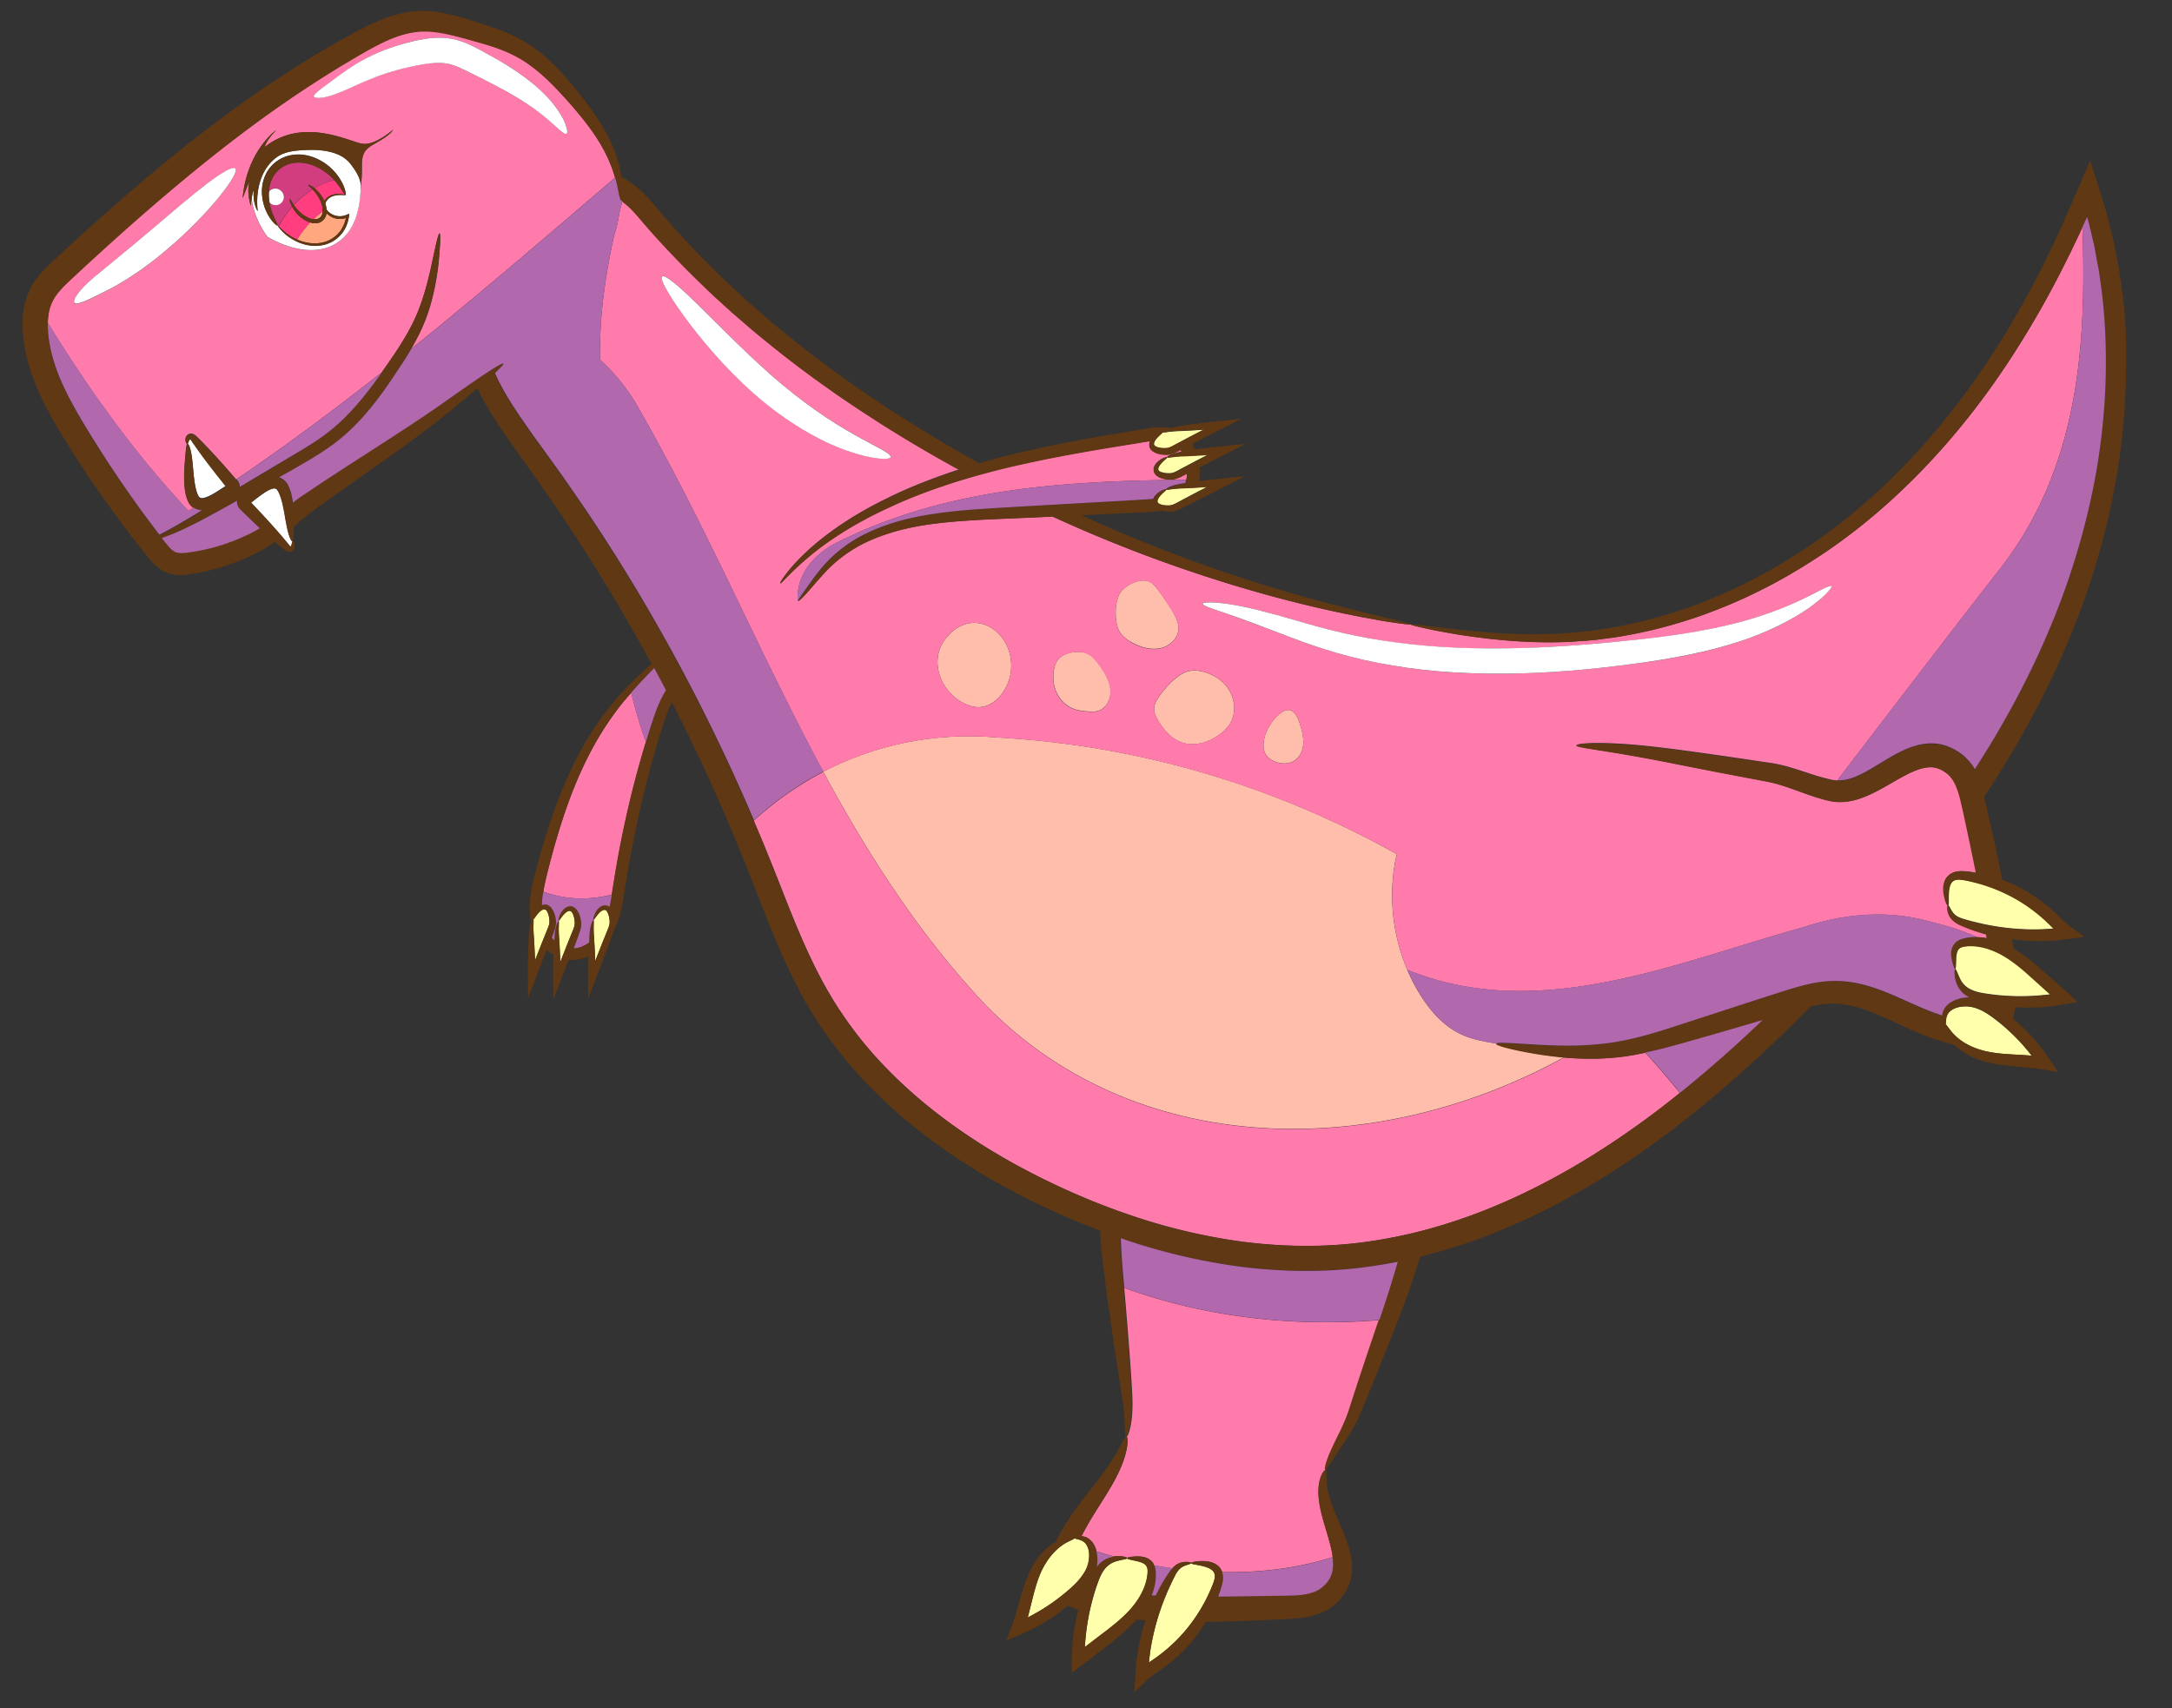 <svg xmlns="http://www.w3.org/2000/svg" xml:space="preserve" id="Layer_1" x="0" y="0" style="enable-background:new 0 0 192 151" version="1.1" viewBox="0 0 192 151"><rect x="0" y="0" width="192" height="151" fill="#333333" stroke="none"/><style>.st0{fill:none}.st1{fill:#ffffac}.st2{fill:#ffbdac}.st3{fill:#ff7bac}.st4{fill:#fff}.st6{fill:#ffa87f}.st7{fill:#ff3d7f}.st8{fill:#603813}.st9{fill:#b168ac}</style><path d="M53.89 32.63zM54.67 33.5c.04.05.09.1.13.15-.04-.05-.09-.1-.13-.15zM55.4 34.44l.15.21c-.04-.07-.1-.14-.15-.21zM50.59 29.97l-.09-.06c.02.02.06.04.09.06zM48.49 28.86c.06.03.13.06.19.09-.07-.03-.13-.06-.19-.09z" class="st0"/><path d="M47.19 82.77c.03.47.06 1.04.09 1.68 0 .08.01.16.01.24v.13c0 .02.01.03.01.04.01.01.01.01.02 0l.01-.05c.16-.41.32-.81.47-1.2.17-.42.33-.82.49-1.21.16-.4.31-.71.28-1.01-.01-.32-.1-.65-.22-.85-.07-.1-.13-.15-.19-.16a.402.402 0 0 0-.25.06c-.18.1-.31.26-.42.39-.21.27-.3.44-.35.42.07.04-.03.57.05 1.52zM49.42 82.91c.03.47.06 1.04.09 1.68 0 .08.01.16.01.24v.13c0 .02.01.03.01.04.01.02.01.01.02 0l.01-.05c.16-.41.32-.81.47-1.2.17-.42.33-.83.49-1.21.16-.4.31-.71.28-1.01-.01-.32-.1-.65-.22-.85-.07-.1-.13-.15-.19-.16a.402.402 0 0 0-.25.06c-.18.1-.31.26-.42.39-.21.27-.3.44-.35.42.08.05-.03.57.05 1.52zM52.51 82.83c.03.47.06 1.04.09 1.68 0 .08.01.16.01.24v.13c0 .02.01.03.01.04.01.02.01.01.02 0l.01-.05c.16-.41.32-.81.47-1.2.17-.42.33-.82.49-1.21.16-.4.31-.71.28-1.01-.01-.32-.1-.65-.22-.85-.07-.1-.13-.15-.19-.16a.402.402 0 0 0-.25.06c-.18.1-.31.26-.42.39-.21.27-.3.44-.35.42.07.04-.03.57.05 1.52zM94.32 136.35c-.42.22-.97.62-1.49 1.29-.26.33-.51.73-.73 1.18-.22.45-.4.96-.56 1.52-.16.56-.31 1.16-.47 1.81-.07.27-.14.55-.21.83 0 .01 0 .01.01.01s.01-.01.01-.01c.13-.07.25-.13.38-.2l.48-.27c.32-.18.62-.38.92-.57.59-.39 1.13-.81 1.63-1.23.5-.42.95-.84 1.28-1.27.34-.43.55-.86.65-1.3.1-.44.09-.86 0-1.18-.09-.33-.26-.55-.45-.68-.2-.13-.4-.18-.54-.21s-.22-.06-.23-.1c0 .08-.26.16-.68.38zM98.72 138.01c-.28.08-.59.22-.86.48-.28.26-.51.65-.7 1.13-.38.99-.75 2.25-.99 3.64-.12.7-.21 1.44-.26 2.22-.01.18 0 .13 0 .14v-.01c.65-.5 1.29-.99 1.91-1.46.62-.48 1.2-.95 1.69-1.44 1-.97 1.63-2.06 1.85-3.06.05-.24.09-.49.09-.7.01-.2-.03-.37-.1-.49-.14-.25-.5-.36-.78-.43-.58-.13-.94-.19-.93-.27 0 .08-.36.1-.92.25zM105.08 138.3c-.14.05-.36.1-.58.23-.22.13-.41.35-.6.7-.18.35-.39.78-.6 1.25-.42.95-.86 2.1-1.2 3.43-.17.67-.32 1.37-.43 2.12-.02.19-.05.37-.07.56-.02.18-.05.46-.04.38 0 .01.01.01.01 0l.17-.12c1.47-.97 2.65-2.13 3.55-3.34a14.45 14.45 0 0 0 1.94-3.5c.09-.25.17-.48.16-.67 0-.19-.06-.34-.17-.46-.23-.25-.63-.36-.92-.44-.62-.13-1-.17-1-.25 0 .02-.08.06-.22.11z" class="st1"/><path d="M125.37 87.66c-.37-.62-.69-1.26-.97-1.93-1.18-2.77-1.6-5.86-1.19-8.84.06-.46.15-.93.27-1.38-10.6-5.93-22.56-9.61-35.33-10.32-5.55-.48-10.81.65-15.38 3.03 3.69 6.82 7.81 13.35 13.1 19.26 13.19 14.99 35.25 15.43 52.38 5.98-.71-.06-1.36-.14-1.94-.23-2.65-.42-4.06-.85-4.04-.98-1.04-.17-2.09-.35-3.05-.79-1.66-.75-2.91-2.22-3.85-3.8zM83.6 56.44c-1.7 2.14-.21 5.3 2.29 5.99 1.87.51 3.31-1.45 3.48-3.13.34-3.46-3.36-5.9-5.77-2.86zM96.24 57.84c-.7-.39-1.93-.23-2.54.29-.64.55-.68 1.82-.49 2.57.22.85.83 1.61 1.65 1.94.48.19 1 .24 1.52.26.2.01.41.01.61-.04.79-.18 1.24-1.08 1.18-1.88-.06-.8-.51-1.52-.97-2.18-.28-.36-.56-.74-.96-.96zM104.91 59.38c-.94.31-1.98 1.5-2.5 2.27-.19.28-.37.6-.39.94-.03.42.17.82.39 1.18.49.8 1.15 1.54 2.03 1.86 1.09.39 2.34.03 3.29-.64.41-.29.78-.64 1.03-1.07.63-1.09.34-2.56-.53-3.47-.75-.79-2.23-1.43-3.32-1.07zM114.94 64.1c-.33-1.14-.88-1.84-1.93-.91-.73.65-1.37 1.79-1.32 2.8.03.63.35 1.04.92 1.3.62.28 1.39.29 1.93-.13.24-.19.41-.44.52-.72.09-.23.14-.48.15-.73.03-.54-.11-1.08-.27-1.61zM102.62 57.29c.78-.18 1.49-.84 1.55-1.64.05-.6-.26-1.17-.57-1.69-.38-.63-.8-1.24-1.24-1.83-.2-.26-.4-.52-.69-.68-.81-.43-2.15.23-2.63.93-.53.77-.55 2.57-.11 3.38.28.53.81.89 1.35 1.15.73.36 1.56.56 2.34.38z" class="st2"/><path d="M172.46 91.15c.29.37.79.84 1.54 1.23.37.19.81.36 1.29.49s1.01.21 1.59.27c.58.06 1.2.09 1.86.12l.85.06c.01 0 .01-.01 0-.01h-.01c-.09-.11-.18-.22-.27-.34-.12-.14-.24-.28-.35-.42-.24-.28-.48-.54-.73-.79-.5-.51-1-.96-1.51-1.37-.51-.41-1-.77-1.48-1.02-.49-.25-.95-.38-1.4-.4-.45-.01-.86.07-1.16.22-.3.15-.5.36-.58.57-.09.22-.1.42-.11.57 0 .14-.02.23-.05.24.09-.03.22.21.52.58zM173.27 86.52c.13.26.32.54.63.76.31.22.73.38 1.24.48 1.04.19 2.35.32 3.76.3.71-.01 1.46-.06 2.23-.15.18-.03.13-.02.13-.03h-.01c-.61-.55-1.21-1.09-1.79-1.61-.59-.52-1.16-1-1.73-1.4-1.14-.8-2.33-1.22-3.35-1.25-.25-.01-.5.01-.71.04-.2.03-.36.1-.46.19-.22.19-.26.56-.28.84-.02.59-.01.96-.1.97.1-.02.19.33.44.86zM172.37 80.22c.07.13.17.33.34.53.16.19.42.34.8.46.38.12.84.24 1.34.36 1.01.24 2.23.46 3.6.54.69.05 1.41.06 2.16.03l.57-.03c.18-.01.46-.04.38-.03.01 0 .01-.01 0-.01h-.01l-.15-.15a14.23 14.23 0 0 0-3.95-2.87c-1.35-.67-2.67-1.05-3.8-1.26-.26-.04-.5-.07-.69-.03-.19.04-.32.12-.42.25-.2.27-.24.68-.26.99-.02.64.02 1.01-.06 1.03.03-.02.08.06.15.19zM102.4 38.6c-.12.12-.26.27-.35.46-.04.09-.06.19-.04.26.02.07.07.12.18.17.21.1.54.15.87.13.3 0 .59-.19.97-.39.37-.2.76-.4 1.15-.61.37-.19.75-.39 1.14-.59l.05-.01c.01-.01.02-.01 0-.02-.01 0-.02-.01-.04-.01h-.02l-.12.01c-.08.01-.16.01-.24.02-.64.04-1.21.07-1.68.09-.95.02-1.46.18-1.5.11.03.03-.13.14-.37.38zM102.78 40.8c-.12.12-.26.27-.35.46-.04.09-.06.19-.04.26.02.07.07.12.18.17.21.1.54.15.87.13.3 0 .59-.19.97-.39.37-.2.76-.4 1.15-.61.37-.19.75-.39 1.14-.59l.05-.01c.01-.01.02-.01 0-.02-.01 0-.02-.01-.04-.01h-.02l-.12.01c-.08.01-.16.01-.24.02-.64.04-1.21.07-1.68.09-.95.02-1.46.18-1.5.11.03.04-.13.14-.37.38zM102.7 43.65c-.12.12-.26.27-.35.46-.04.09-.06.19-.04.26.02.07.07.12.18.17.21.1.54.15.87.13.3 0 .59-.19.97-.39.37-.2.76-.4 1.15-.61.37-.19.75-.39 1.14-.59l.05-.01c.01-.01.02-.01 0-.02-.01 0-.02-.01-.04-.01h-.02l-.12.01c-.08.01-.16.01-.24.02-.64.04-1.21.07-1.68.09-.95.02-1.46.18-1.5.11.04.04-.12.15-.37.38z" class="st1"/><path d="M54.89 62.31c-.93 1.19-1.89 2.61-2.76 4.3-.88 1.68-1.67 3.61-2.37 5.74-.35 1.06-.68 2.18-.99 3.33-.27 1.02-.56 2.08-.74 3.14 1.97.74 4.05.77 6.06.26.01-.08.03-.15.04-.23.11-.71.22-1.44.35-2.16.5-2.91 1.12-5.72 1.85-8.4.24-.91.5-1.79.77-2.67-.5-1.42-.94-2.88-1.3-4.37-.3.33-.6.68-.91 1.06zM99.38 113.85c.34 3.94.59 7.14.71 9.41.06 1.22-.01 2.18-.15 2.82-.13.64-.29.95-.36.93.14.02.19.79-.25 2.08-.22.64-.57 1.39-1.04 2.21-.47.82-1.05 1.7-1.65 2.67-.35.57-.7 1.18-1.04 1.84.11.01.22.03.35.07.32.11.66.42.85.86.05.13.1.26.13.4.52.16 1.05.32 1.59.46.04-.01.09-.01.13-.02.67-.03 1 .1 1 .17.01-.07.34-.15.99-.16.16.01.35.02.56.08.21.06.46.17.66.41.08.09.13.2.18.31.53.09 1.06.18 1.6.25.22-.23.46-.41.7-.48.32-.1.57-.09.73-.07.16.02.24.06.24.09 0-.07.36-.18 1.05-.18.17.01.37.02.59.07.22.05.47.14.7.33.17.13.31.34.39.57 3.38.07 6.71-.35 9.77-1.32-.01-.1-.03-.21-.04-.31-.19-1.04-.54-2.03-.79-2.93-.25-.9-.42-1.74-.43-2.44-.01-.7.12-1.25.28-1.58.16-.34.31-.47.37-.44-.07-.03-.02-.37.2-.98.21-.61.64-1.46 1.16-2.52.25-.53.52-1.12.73-1.78.23-.69.47-1.44.73-2.25.53-1.62 1.15-3.46 1.84-5.49.03-.08.05-.16.08-.23-7.68.63-15.46-.27-22.56-2.85zM69.77 80.28c1.27 3.16 2.63 6.28 4.51 9.09a34.44 34.44 0 0 0 3.12 4.03c1.15 1.27 2.39 2.47 3.7 3.6 2.63 2.25 5.55 4.22 8.66 5.93 3.11 1.7 6.38 3.18 9.77 4.35 3.39 1.19 6.91 2.04 10.5 2.51 3.59.44 7.2.48 10.72-.01 3.53-.48 6.97-1.42 10.26-2.7 3.29-1.28 6.43-2.9 9.4-4.72a76.15 76.15 0 0 0 8.09-5.74c-.99-1.21-2.01-2.4-3.06-3.56-.38.08-.75.15-1.12.22-1.08.19-2.13.27-3.09.3-1.08.03-2.07-.02-2.97-.1-17.14 9.45-39.19 9.01-52.38-5.98-5.29-5.91-9.42-12.44-13.1-19.26a28.781 28.781 0 0 0-6.14 4.31c1.09 2.53 2.11 5.14 3.13 7.73z" class="st3"/><path d="M143.51 65.76c1.33.09 2.96.26 4.84.51 1.87.25 3.99.55 6.34.9.59.09 1.19.18 1.81.27.67.1 1.33.26 1.97.46.64.19 1.27.41 1.9.61.31.1.63.19.94.27l.47.12c.15.03.33.08.44.08.06.01.13.01.19.01 4.6-6.01 9.12-11.94 14.05-18.28 7.19-8.93 8.01-19.72 7.62-30.62-.08.18-.17.37-.25.55-.28.59-.56 1.18-.84 1.76-.29.58-.58 1.16-.87 1.73a82.408 82.408 0 0 1-3.73 6.54c-5.21 8.31-11.64 14.77-18.25 18.94a49.05 49.05 0 0 1-4.92 2.77c-1.62.81-3.25 1.46-4.82 2.03-3.16 1.11-6.16 1.77-8.88 2.09-.68.1-1.35.14-1.99.18-.65.05-1.27.08-1.88.09-1.21.02-2.35-.01-3.4-.08-2.1-.13-3.86-.37-5.28-.59-1.42-.23-2.49-.44-3.2-.61-.72-.16-1.08-.27-1.07-.3-.01.04-.38 0-1.11-.1-.36-.05-.82-.12-1.35-.2-.54-.1-1.16-.21-1.86-.34-2.81-.54-6.95-1.45-12.15-3.07a126.14 126.14 0 0 1-15.2-5.82c-.08 0-.16.01-.23.01-4.85.26-9.24.24-12.76 1.07-.88.2-1.7.46-2.45.74-.75.3-1.44.62-2.05.99-1.22.73-2.13 1.56-2.81 2.32-.68.76-1.19 1.38-1.56 1.77-.37.4-.59.59-.62.56v-.01c-.01.01-.02.02-.03.04-.17-2.41 1.52-4.22 3.5-5.21 9.74-4.87 20.31-5.42 30.84-5.53.01-.03.02-.05.02-.08.02-.15.04-.3.04-.46-.08.04-.15.08-.23.11-.19.09-.36.18-.57.27-.2.08-.45.14-.66.13-.41-.01-.79-.07-1.13-.28-.16-.1-.33-.29-.35-.51-.03-.21.05-.39.13-.51.17-.25.36-.38.51-.48.32-.19.53-.22.54-.18-.02-.03.1-.14.35-.24.22-.09.55-.18.94-.26-.03-.05-.06-.11-.09-.16-.01.01-.03.01-.05.02-.19.09-.36.18-.57.27-.2.08-.45.14-.66.13-.41-.01-.79-.07-1.13-.28-.16-.1-.33-.29-.35-.51-.02-.16.02-.3.08-.42-.49.07-1.01.17-1.5.24-.66.11-1.32.22-1.97.32-2.6.43-5.1.88-7.46 1.4-4.72 1.02-8.87 2.36-12.16 3.91-3.31 1.51-5.75 3.2-7.29 4.53-1.52 1.3-2.22 2.2-2.32 2.17h-.01c-.03-.02.11-.27.44-.71.33-.44.84-1.06 1.59-1.78 1.48-1.45 3.91-3.29 7.24-4.92 1.9-.96 4.11-1.84 6.53-2.63-1.91-1.05-3.86-2.18-5.84-3.4-.94-.57-1.87-1.19-2.82-1.8-.94-.64-1.9-1.26-2.84-1.94-1.9-1.33-3.81-2.78-5.7-4.33-.95-.77-1.88-1.59-2.83-2.4-.93-.84-1.87-1.69-2.79-2.59-1.84-1.79-3.66-3.68-5.39-5.72-.23-.26-.42-.48-.63-.71l-.32-.32-.34-.3a2.56 2.56 0 0 0-.26-.2c-.09.36-.19.72-.27 1.07-.1.7-.26 1.39-.48 2.07-.79 3.61-1.29 7.25-1.22 10.87.3.27.58.55.86.83.02.02.04.04.06.07.25.26.49.53.72.81.04.05.09.1.13.15.21.26.41.52.6.79l.15.21c.23.33.45.67.66 1.02 6.24 10.8 10.88 22.03 16.56 32.55 4.57-2.38 9.84-3.51 15.38-3.03 12.77.71 24.73 4.4 35.33 10.32-.12.45-.21.92-.27 1.38-.41 2.98.01 6.07 1.19 8.84 11.69 4.74 23.75-.67 35.04-3.78 3.56-1.19 7.51-1.58 11.47-.4 1.35.31 2.63.75 3.85 1.28.29.01.59.04.9.1-.02-.11-.03-.23-.05-.34-.35-.09-.67-.19-.98-.3a17.4 17.4 0 0 1-1.35-.53c-.4-.18-.76-.47-.91-.77-.16-.3-.19-.54-.2-.7-.01-.16.01-.25.05-.26-.07.01-.25-.32-.37-1-.03-.17-.05-.37-.04-.59.01-.22.05-.48.2-.75.14-.27.44-.51.77-.61.33-.11.66-.09.99-.07.3.03.61.07.93.13-.18-.93-.37-1.85-.57-2.76-.18-.83-.36-1.66-.53-2.48-.18-.83-.34-1.6-.59-2.24-.12-.32-.27-.61-.44-.84-.18-.24-.34-.4-.61-.59-.5-.34-.99-.48-1.56-.41-.57.05-1.21.31-1.83.63-.63.32-1.27.71-1.93 1.08-.67.37-1.36.75-2.14 1.02-.77.27-1.67.43-2.56.27-.24-.03-.39-.08-.58-.13-.18-.05-.36-.09-.53-.15-.35-.1-.68-.22-1.01-.33-.65-.23-1.26-.46-1.85-.66-.59-.2-1.16-.36-1.72-.47-.61-.12-1.21-.23-1.79-.34-2.33-.44-4.44-.85-6.29-1.22-1.84-.37-3.43-.66-4.73-.88-2.6-.44-4.06-.6-4.06-.76-.03-.17 1.45-.3 4.12-.13zm-83.1-37.89c-1.4-1.94-2.12-3.24-1.88-3.44.24-.2 1.39.75 3.08 2.41 1.7 1.65 3.93 4 6.57 6.32 2.64 2.33 5.27 4.1 7.28 5.22 2 1.13 3.36 1.71 3.27 2.02-.07.28-1.61.24-3.93-.59-2.32-.81-5.31-2.52-8.1-4.98-2.79-2.44-4.89-5.03-6.29-6.96zM89.37 59.3c-.17 1.68-1.6 3.65-3.48 3.13-2.5-.69-3.99-3.85-2.29-5.99 2.41-3.04 6.11-.6 5.77 2.86zm7.61 3.58c-.2.05-.41.04-.61.04-.52-.02-1.04-.07-1.52-.26-.82-.33-1.43-1.09-1.65-1.94-.19-.75-.15-2.02.49-2.57.61-.52 1.85-.68 2.54-.29.4.22.68.6.95.97.47.66.91 1.38.97 2.18.07.79-.38 1.69-1.17 1.87zm1.95-7.1c-.44-.81-.42-2.61.11-3.38.48-.71 1.82-1.36 2.63-.93.29.15.5.42.69.68.44.59.85 1.2 1.24 1.83.31.52.62 1.09.57 1.69-.06.8-.77 1.45-1.55 1.64-.78.19-1.61-.02-2.34-.37-.54-.28-1.06-.63-1.35-1.16zm9.83 8.13c-.25.43-.62.78-1.03 1.07-.95.67-2.2 1.03-3.29.64-.88-.31-1.54-1.06-2.03-1.86-.22-.36-.42-.76-.39-1.18.02-.34.19-.66.39-.94.52-.77 1.56-1.97 2.5-2.27 1.09-.36 2.57.29 3.32 1.07.87.91 1.16 2.38.53 3.47zm6.3 2.54c-.11.28-.28.54-.52.72-.53.41-1.31.41-1.93.13-.57-.26-.89-.67-.92-1.3-.05-1 .59-2.14 1.32-2.8 1.05-.94 1.6-.24 1.93.91.15.53.29 1.07.27 1.62-.01.24-.06.49-.15.72zm19.36-6.92c-4.01.11-7.87-.1-11.33-.7-3.46-.56-6.51-1.53-8.94-2.46-2.44-.92-4.37-1.66-5.74-2.13-1.36-.47-2.13-.71-2.11-.87.02-.15.85-.19 2.31.03 1.46.21 3.54.74 6.03 1.47s5.4 1.5 8.75 1.93c3.33.46 7.05.6 10.96.5 3.91-.11 7.64-.46 11.03-.82 3.38-.37 6.37-.9 8.81-1.59 2.44-.69 4.33-1.5 5.61-2.15.63-.32 1.13-.57 1.48-.75.35-.17.56-.23.6-.16.05.06-.07.24-.34.53-.14.14-.3.32-.52.51-.22.18-.47.39-.77.62-1.18.9-3.07 1.99-5.58 2.91-2.5.92-5.6 1.63-9.03 2.12-3.42.48-7.2.9-11.22 1.01zM124.7 55.17zM38.21 26.39c-.22.88-.54 1.84-1 2.82-.26.55-.55 1.1-.88 1.65 6.12-4.92 12.08-10.06 18.04-15.16-.22-.77-.58-1.75-1.22-2.86-.79-1.38-2.02-2.93-3.59-4.62-.78-.84-1.64-1.7-2.65-2.44-1-.75-2.16-1.31-3.52-1.74-.67-.22-1.39-.42-2.13-.62s-1.47-.4-2.21-.53-1.47-.19-2.19-.11c-.73.08-1.47.28-2.21.58-1.48.59-3 1.55-4.56 2.47-1.55.94-3.12 1.96-4.71 3.05-6.34 4.34-12.79 9.88-19.3 15.96-.39.37-.74.73-1.02 1.09-.28.37-.48.72-.61 1.13-.15.45-.22.96-.23 1.48 3.65 5.92 7.66 11.53 12.44 16.63.15-.1.3-.19.45-.29a1.42 1.42 0 0 1-.52-.65c-.23-.55-.26-1.02-.3-1.47-.03-.44-.02-.85 0-1.21.04-.73.09-1.3.13-1.69.04-.4.07-.62.15-.63-.04.01-.09-.04-.13-.16a.68.68 0 0 1-.04-.23c.01-.09.01-.22.14-.37a.54.54 0 0 1 .27-.14.5.5 0 0 1 .32.06c.18.09.28.22.38.31.21.2.43.43.68.69a64.408 64.408 0 0 1 2.19 2.41c.16.19.33.39.5.58 4.41-2.99 8.68-6.17 12.86-9.46.31-.44.62-.88.91-1.31.66-.96 1.24-1.89 1.71-2.8.47-.9.81-1.79 1.07-2.63.53-1.67.78-3.09 1-4.06.21-.97.35-1.51.43-1.5.08.01.08.57 0 1.56-.06 1-.2 2.45-.65 4.21zM19.4 17.37a36.983 36.983 0 0 1-4.67 4.72c-.99.84-1.99 1.6-2.94 2.23-.94.63-1.85 1.13-2.6 1.51-1.5.74-2.4 1.19-2.62.97-.1-.11-.01-.4.29-.81.29-.41.8-.92 1.45-1.47.65-.56 1.41-1.16 2.25-1.85.84-.69 1.76-1.46 2.72-2.27 1.92-1.63 3.66-3.14 5.01-4.15 1.34-1.02 2.28-1.55 2.5-1.33.23.2-.32 1.13-1.39 2.45zm13.27-4.39c-.26.22-.71.48-.68 1.72.02.79-.04 1.4-.09 1.74 0 .11-.01.18-.03.23-.05 1.61-.42 3.46-1.73 4.54-2.67 2.19-6.51-.27-6.51-.27s-1.2-1.57-1.39-3.39c-.05.33-.07.65-.07.65s-.42-1.25-.09-2.19c-.22.4-.27.61-.63 1.51.38-4.23 2.98-6.03 2.98-6.03s-.94.94-1.02 1.5c3.41-2.69 7.49-.45 8.62-.28 1.13.17 2.72-1.25 2.72-1.25-.33.63-1.81 1.3-2.08 1.52zm4.71-7.3c-.78.13-1.52.29-2.23.49-1.41.39-2.63.88-3.66 1.35-1.04.48-1.95.88-2.63 1.03-.68.16-1.08.11-1.12-.03-.04-.14.26-.38.77-.75.52-.37 1.23-.93 2.21-1.61.99-.69 2.29-1.4 3.81-1.94.76-.27 1.59-.51 2.46-.68.87-.17 1.88-.31 2.99-.1 1.1.22 1.95.71 2.69 1.1.74.4 1.46.81 2.13 1.22 1.35.83 2.51 1.72 3.37 2.6.87.88 1.42 1.73 1.71 2.36.15.31.23.57.25.76.03.19.01.3-.05.34-.29.16-1.14-.99-2.94-2.26-.9-.64-2.04-1.32-3.36-2.01-.66-.35-1.37-.7-2.12-1.07-.75-.38-1.45-.72-2.1-.85-.66-.14-1.41-.08-2.18.05z" class="st3"/><path d="M31.88 16.59c.01-.04.02-.1.02-.16 0-.07-.01-.15-.02-.25v.41z" class="st3"/><path d="M31.88 16.59v-.4c-.06-.38-.29-.97-.95-1.78-.78-.95-2.3-1.23-3.82-1.16-1 .05-2 .1-2.8.76-2.01 1.65-1.52 4.66-1.52 4.66s-.45-.62-.36-1.85c-.08.14-.14.44-.18.72.18 1.82 1.39 3.39 1.39 3.39s3.84 2.46 6.51.27c1.31-1.08 1.69-2.93 1.73-4.54-.01.05-.02.07-.02.07s0-.04.02-.14zm-1 2.32-.01.08c-.01.05-.02.1-.02.15-.01.05-.01.1-.03.15l-.02.09-.02.08c-.01.05-.03.11-.04.16-.01.05-.03.11-.05.16-.02.05-.04.11-.06.16a2.902 2.902 0 0 1-2.62 1.78c-.4.01-.79-.04-1.13-.14-.17-.05-.33-.11-.49-.17-.15-.07-.29-.13-.42-.21-.26-.15-.49-.3-.67-.45-.18-.15-.33-.29-.44-.42-.06-.06-.1-.12-.15-.17-.02-.02-.04-.05-.06-.07-.02-.02-.03-.04-.04-.06a.414.414 0 0 1-.07-.12c-.02.02-.07-.01-.14-.06a.265.265 0 0 1-.06-.05.435.435 0 0 0-.07-.06l-.08-.08c-.03-.03-.05-.06-.08-.09-.12-.13-.24-.31-.37-.53-.13-.22-.26-.48-.36-.78-.03-.08-.05-.16-.07-.24-.02-.08-.05-.17-.06-.25-.04-.17-.06-.36-.08-.55-.02-.19-.02-.39 0-.6.02-.21.05-.42.11-.63a3.089 3.089 0 0 1 1.88-2.12c.49-.19 1-.24 1.48-.21.48.04.93.16 1.32.34a4.698 4.698 0 0 1 1.78 1.37c.4.5.62.97.73 1.31.11.34.11.53.07.55 0 .01-.05.01-.13 0-.09-.01-.21-.01-.38-.01-.16 0-.36.02-.57.09-.11.04-.21.09-.32.16-.1.07-.2.17-.27.28-.01.01-.02.03-.03.04-.01.01-.02.03-.02.04l-.01.02-.01.05c-.01.02-.01.03-.02.05-.01.02-.01.04-.01.06v.01c.05.15.08.31.1.48.01.02.02.05.04.07.18.26.5.45.86.52.18.03.37.04.55 0l.14-.03c.01 0 .02-.01.03-.01l.05-.02c.05-.01.1-.04.15-.06.05-.02.09-.04.14-.05l.03-.01h.02c-.01-.01 0-.01 0 0z" class="st4"/><path d="M25.83 18.28c-.08-.15-.13-.28-.17-.39-.06-.18-.06-.29-.04-.3.02-.01.07.09.17.24.05.08.11.18.18.29.55-.6 1.12-1.04 1.66-1.37l-.19-.19c-.13-.12-.21-.19-.2-.22.01-.02.12.01.28.1.08.05.18.11.28.19a6.82 6.82 0 0 1 1.75-.71c-.06-.07-.12-.13-.19-.2a4.917 4.917 0 0 0-1.66-1.1c-.35-.13-.73-.23-1.12-.25-.39-.02-.8.03-1.18.17-.38.14-.71.38-.96.66a2.74 2.74 0 0 0-.65 1.49c-.01.08-.01.15-.02.23.03-.03.06-.07.1-.1.31-.25.77-.21 1.02.1s.21.77-.1 1.02c-.29.24-.71.21-.97-.05v.01c.01.07.03.15.04.22.06.28.15.53.23.75.08.22.17.4.24.55.15.3.24.47.2.5.01 0 .03.02.08.06.39-.66.8-1.22 1.22-1.7z" style="fill:#d13d7f"/><path d="M28.64 19.38c-.05.06-.1.12-.17.16a.817.817 0 0 1-.42.18c-.15.03-.29.02-.42 0-.07-.01-.14-.04-.21-.06-.4.42-.79.91-1.16 1.5.07.03.13.06.2.09.15.05.3.11.47.15.33.08.69.13 1.07.11.38-.02.77-.11 1.13-.29.18-.09.36-.2.52-.34.16-.14.31-.29.44-.46.13-.17.23-.36.31-.56l.06-.15c.02-.05.04-.1.05-.15.01-.05.03-.1.04-.15l.02-.08.01-.06s0-.01 0 0l-.02.01c-.01 0-.03.01-.04.01-.05.01-.11.03-.16.04-.22.04-.43.03-.64-.01a1.6 1.6 0 0 1-.85-.48c-.02.12-.04.24-.1.35-.04.06-.08.13-.13.19z" class="st6"/><path d="M28.26 19.25c.16-.12.24-.31.26-.52v-.04c-.27.19-.53.41-.8.67.19.03.39 0 .54-.11z" class="st6"/><path d="M26.93 19.45c-.2-.12-.38-.26-.52-.4a2.832 2.832 0 0 1-.57-.76c-.42.47-.82 1.03-1.2 1.71.01.01.02.01.03.03l.05.05.06.06c.05.04.1.09.16.15.12.11.27.24.46.38s.41.28.67.41l.21.09c.37-.59.76-1.08 1.16-1.5-.2-.06-.36-.13-.51-.22zM29.55 15.93c-.47.11-1.08.32-1.75.71.11.09.23.19.35.33.19.21.38.47.52.8.01-.01.02-.03.02-.04.01-.02.02-.03.04-.05.1-.13.21-.23.33-.31.12-.08.24-.13.36-.16.24-.06.45-.07.62-.06.17.01.3.03.38.06.03.01.06.02.08.02-.06-.05-.14-.2-.28-.41a6.85 6.85 0 0 0-.67-.89zM26.61 18.83c.14.12.3.24.49.34.18.1.38.18.59.21h.03c.27-.26.54-.48.8-.67.01-.2-.01-.4-.06-.58-.11-.4-.31-.73-.5-.99a3.34 3.34 0 0 0-.32-.38c-.54.33-1.1.77-1.66 1.37a3.2 3.2 0 0 0 .63.7z" class="st7"/><path d="m23.8 17.69.03.21a.722.722 0 0 0 1.07-.97.727.727 0 0 0-1.12 0c-.01.09-.02.19-.02.28.01.17.02.33.04.48zM16.86 39.82c.1.4.16 1 .22 1.7.03.35.07.74.13 1.13.06.38.15.82.31 1.14.07.15.15.19.22.22.07.02.22.03.41-.04.38-.12.82-.38 1.26-.67l.34-.22.18-.11c.04-.02.01-.01.02-.01 0 0 .01 0 .01-.01-.29-.37-.57-.72-.84-1.06-.58-.74-1.1-1.43-1.52-2.01-.39-.55-.84-1.2-.77-1.1-.02-.01-.07.05-.1.1-.03.06-.05.11-.07.16-.03.1-.06.16-.1.16.09 0 .2.21.3.62zM25.56 47.3c-.13-.39-.24-.98-.36-1.68-.06-.35-.13-.73-.22-1.12-.09-.38-.22-.8-.41-1.11-.08-.15-.16-.18-.23-.2-.07-.02-.22-.01-.41.07-.37.15-.78.45-1.2.77-.11.08-.22.17-.32.25l-.17.13c-.04.03-.01.01-.02.01 0 0-.01 0-.01.01l.93.99c.64.69 1.21 1.33 1.68 1.87.44.52.94 1.13.86 1.03.02.01.07-.05.09-.11.02-.06.04-.12.05-.17.03-.1.05-.16.08-.17-.08.03-.22-.17-.34-.57z" class="st4"/><path d="M116.82 130.39c-.16.33-.3.88-.28 1.58.01.7.17 1.53.43 2.44.25.9.6 1.9.79 2.93.02.1.03.21.04.31.05.41.06.82-.01 1.19-.04.24-.13.45-.23.66-.12.2-.25.4-.44.59-.09.09-.2.18-.3.27-.1.07-.2.14-.31.2-.22.12-.47.22-.76.29-.57.14-1.24.18-1.98.2-1.92.03-3.97.07-6.09.08.11-.31.21-.6.3-.89.08-.31.16-.64.12-.98-.01-.1-.03-.2-.07-.29a1.24 1.24 0 0 0-.39-.57c-.24-.19-.49-.29-.7-.33-.22-.05-.42-.07-.59-.07-.7-.01-1.05.11-1.05.18 0 .08.38.12 1 .25.3.07.69.19.92.44.11.12.17.27.17.46.01.19-.07.42-.16.67-.41 1.07-1.04 2.3-1.94 3.5-.9 1.21-2.09 2.37-3.55 3.34l-.17.12h-.01c-.01.08.02-.2.04-.38.03-.19.05-.38.07-.56.11-.74.26-1.45.43-2.12.34-1.33.78-2.49 1.2-3.43.21-.47.42-.9.6-1.25s.38-.57.6-.7c.22-.13.44-.19.58-.23.15-.05.23-.08.22-.12 0-.04-.08-.07-.24-.09-.16-.02-.41-.03-.73.07-.24.07-.49.25-.7.48-.08.09-.16.18-.23.28a13.985 13.985 0 0 0-1.25 2.14c-.12-.01-.23-.01-.35-.02.17-.42.28-.85.33-1.25.04-.3.05-.58.02-.87-.01-.18-.06-.36-.13-.53-.05-.11-.1-.21-.18-.31-.2-.23-.45-.35-.66-.41-.21-.06-.4-.07-.56-.08-.65 0-.98.09-.99.16-.01.08.35.15.93.27.28.07.63.18.78.43.07.12.11.28.1.49 0 .21-.04.46-.09.7-.22.99-.85 2.09-1.85 3.06-.49.49-1.07.96-1.69 1.44-.62.47-1.26.96-1.91 1.46v.01c0-.01-.01.04 0-.14.05-.77.14-1.51.26-2.22.24-1.4.61-2.66.99-3.64.19-.48.43-.87.7-1.13.27-.26.58-.39.86-.48.56-.16.92-.18.92-.26 0-.07-.33-.2-1-.17-.04 0-.09.01-.13.02-.31.04-.69.14-1.05.4-.19.14-.36.31-.52.51.02-.08.04-.17.05-.25.05-.4.02-.78-.06-1.12-.03-.14-.07-.28-.13-.4-.19-.43-.53-.75-.85-.86-.13-.04-.24-.06-.35-.07.34-.65.69-1.27 1.04-1.84.6-.96 1.18-1.85 1.65-2.67.47-.82.82-1.57 1.04-2.21.44-1.29.38-2.06.25-2.08-.16-.03-.4.65-1.04 1.72-.32.54-.75 1.17-1.29 1.89s-1.2 1.52-1.91 2.47c-.7.94-1.4 2.02-2.04 3.25-.33.19-.69.46-1.03.81-.33.34-.66.76-.94 1.25-.29.49-.52 1.04-.73 1.63-.21.59-.38 1.21-.56 1.84-.04.16-.09.32-.13.48-.06.21-.13.42-.19.64-.2.64-.48 1.37-.73 2.05.7-.3 1.41-.59 2.15-.95l.38-.19.26-.14a17.972 17.972 0 0 0 1.48-.91c.41-.29.79-.59 1.16-.9.3.15.6.29.91.4-.06.24-.13.48-.18.73-.16.73-.27 1.52-.34 2.34-.05.62-.06 1.44-.07 2.25V147.88c0 .02.04-.02.05-.03l.24-.18.48-.35c.33-.25.66-.51.99-.76.68-.53 1.35-1.05 1.99-1.55.63-.5 1.23-1.03 1.76-1.59.08-.08.15-.16.22-.24l.8.06c-.04.14-.09.27-.13.41-.21.69-.39 1.43-.53 2.22l-.09.59-.04.3c-.01.06-.04.32-.05.5-.03.39-.05.78-.08 1.17-.02.39-.04.78-.07 1.17.39-.37.78-.75 1.17-1.12.18-.17.36-.3.55-.44l.38-.27c1.54-1.02 2.84-2.33 3.75-3.66.17-.25.33-.5.48-.74 2.56-.02 4.99-.14 7.25-.25.78-.04 1.61-.11 2.44-.36.41-.13.83-.3 1.21-.54.19-.12.37-.26.54-.41.15-.15.3-.29.44-.45.28-.32.51-.68.69-1.07.16-.39.28-.79.32-1.18.09-.79-.04-1.49-.2-2.1-.34-1.22-.81-2.16-1.15-3-.35-.83-.61-1.54-.74-2.12-.27-1.17-.04-1.86-.21-1.93-.06-.04-.22.1-.37.43zM94.28 140.7c-.5.42-1.04.84-1.63 1.23-.3.2-.6.39-.92.57l-.48.27c-.13.07-.25.13-.38.2l-.01.01-.01-.01c.07-.28.14-.56.21-.83.16-.64.3-1.25.47-1.81.16-.56.35-1.07.56-1.52.22-.45.47-.84.73-1.18.52-.67 1.07-1.07 1.49-1.29.42-.22.68-.31.67-.39.01.04.09.07.23.1s.34.08.54.21.36.35.45.68c.09.33.09.75 0 1.18-.09.44-.31.87-.65 1.3-.32.44-.77.86-1.27 1.28z" class="st8"/><path d="M187.39 24.34c-.08-.7-.25-1.38-.37-2.06-.07-.34-.13-.68-.2-1.02-.08-.34-.17-.67-.25-1-.09-.38-.19-.75-.28-1.13-.14-.57-.33-1.12-.5-1.69-.17-.56-.34-1.12-.52-1.67l-.26-.83-.13-.41-.06-.21-.03-.1c-.01-.06-.02-.02-.04.02-.83 1.92-1.66 3.82-2.47 5.7l-.81 1.74c-.28.57-.56 1.14-.83 1.71a86.17 86.17 0 0 1-3.59 6.45c-5.03 8.2-11.21 14.56-17.59 18.73-1.59 1.04-3.18 1.99-4.76 2.78-1.57.82-3.14 1.48-4.66 2.07-3.06 1.14-5.97 1.85-8.63 2.23-.66.12-1.31.17-1.94.23-.63.07-1.24.11-1.84.14-1.19.05-2.31.05-3.35.03-2.08-.06-3.83-.23-5.25-.38-2.83-.32-4.32-.55-4.34-.47-.01.04.36.14 1.07.3.72.16 1.79.38 3.2.61 1.42.22 3.18.46 5.28.59a46 46 0 0 0 3.4.08c.61-.01 1.23-.03 1.88-.09.65-.05 1.31-.08 1.99-.18 2.73-.32 5.73-.99 8.88-2.09 1.57-.57 3.19-1.22 4.82-2.03 1.64-.78 3.28-1.72 4.92-2.77 6.6-4.17 13.03-10.63 18.25-18.94 1.31-2.07 2.55-4.25 3.73-6.54.29-.57.58-1.15.87-1.73.28-.59.56-1.17.84-1.76.08-.18.17-.37.25-.55.14-.3.27-.6.41-.9.05.12.09.29.13.43.02.07.04.14.06.22.07.28.13.56.2.84.08.32.16.64.23.97.06.33.12.66.18.98.11.66.27 1.32.34 1.99.42 2.67.56 5.44.52 8.24-.05 2.81-.31 5.66-.78 8.52-.48 2.86-1.19 5.74-2.1 8.59-1.81 5.71-4.49 11.33-7.84 16.72-.28.45-.57.9-.86 1.35-.09-.16-.2-.32-.31-.47-.15-.21-.34-.41-.53-.59-.2-.19-.41-.33-.61-.48a4.246 4.246 0 0 0-2.96-.71c-1 .12-1.81.51-2.53.89-.72.39-1.37.8-1.99 1.17-1.15.7-2.28 1.23-3.23 1.17-.06 0-.13 0-.19-.01-.11-.01-.29-.05-.44-.08-.16-.04-.31-.07-.47-.12-.31-.08-.62-.18-.94-.27-.63-.2-1.26-.42-1.9-.61-.64-.19-1.3-.36-1.97-.46-.62-.09-1.22-.18-1.81-.27-2.35-.34-4.47-.64-6.34-.9-1.88-.25-3.5-.42-4.84-.51-2.67-.17-4.16-.04-4.16.11-.01.16 1.45.32 4.06.76 1.3.22 2.89.51 4.73.88 1.85.37 3.96.78 6.29 1.22.58.11 1.18.22 1.79.34.56.11 1.13.27 1.72.47.59.2 1.2.43 1.85.66.33.11.66.23 1.01.33.17.05.35.1.53.15.19.04.34.09.58.13.88.16 1.79 0 2.56-.27.78-.27 1.47-.64 2.14-1.02.66-.38 1.3-.76 1.93-1.08.63-.32 1.26-.57 1.83-.63.57-.06 1.06.07 1.56.41.27.18.43.34.61.59.17.23.32.52.44.84.25.64.4 1.41.59 2.24.18.82.35 1.64.53 2.48.19.91.38 1.83.57 2.76-.32-.06-.63-.1-.93-.13-.32-.02-.66-.04-.99.07-.33.1-.62.34-.77.61-.14.27-.19.53-.2.75-.01.23.01.42.04.59.12.68.3 1.02.37 1 .08-.02.05-.39.06-1.03.01-.31.06-.72.26-.99.1-.13.23-.21.42-.25.19-.04.43-.01.69.03 1.13.21 2.45.59 3.8 1.26 1.36.66 2.72 1.61 3.95 2.87l.15.15h.01v.01c.08 0-.2.02-.38.03l-.57.03c-.75.03-1.47.02-2.16-.03a22.95 22.95 0 0 1-3.6-.54c-.5-.12-.96-.25-1.34-.36-.38-.12-.63-.26-.8-.46-.17-.19-.26-.39-.34-.53-.07-.13-.12-.21-.16-.2-.03.01-.06.09-.05.26.01.16.04.4.2.7.16.3.51.59.91.77.4.18.84.36 1.35.53.3.1.63.2.98.3.02.11.03.23.05.34-.31-.06-.61-.09-.9-.1-.13 0-.26 0-.39.01-.3.02-.58.06-.86.14-.28.08-.57.23-.76.46-.19.23-.26.5-.28.72-.02.22.01.41.03.57.12.64.27.95.34.94.08-.01.08-.37.1-.97.02-.29.06-.66.28-.84.1-.1.26-.16.46-.19.21-.03.46-.05.71-.04 1.02.03 2.21.45 3.35 1.25.57.39 1.15.87 1.73 1.4.58.52 1.18 1.06 1.79 1.61h.01s.05 0-.13.03c-.77.09-1.51.15-2.23.15-1.42.02-2.73-.11-3.76-.3-.51-.1-.93-.26-1.24-.48-.31-.22-.5-.5-.63-.76-.26-.52-.34-.87-.43-.86-.06.01-.13.36.02 1.01.08.32.26.73.63 1.08.17.16.37.3.59.42-.08 0-.17-.01-.25 0-.57.04-1.07.2-1.46.47-.39.26-.64.66-.68.99-.01.05-.01.09-.01.13-.31-.1-.61-.21-.92-.32-.75-.28-1.48-.62-2.23-.95-1.5-.67-3.06-1.38-4.79-1.66-.86-.14-1.76-.17-2.6-.06-.84.1-1.63.29-2.37.5-.74.22-1.44.45-2.12.66-.69.22-1.36.44-2.03.65-2.65.86-5.12 1.66-7.37 2.4-1.12.35-2.18.66-3.2.88-1.01.23-1.98.36-2.89.45-1.83.16-3.44.11-4.75.06-2.63-.14-4.1-.28-4.13-.12-.02.14 1.39.57 4.04.98.59.08 1.24.17 1.94.23.9.08 1.88.12 2.97.1.97-.03 2.01-.11 3.09-.3.37-.06.74-.14 1.12-.22.73-.15 1.49-.34 2.25-.54 2.31-.64 4.79-1.36 7.48-2.14.21-.06.43-.13.65-.19-2.22 2.11-4.52 4.17-6.92 6.12-.13.1-.26.21-.39.31-2.56 2.06-5.25 4-8.09 5.74-2.98 1.83-6.12 3.44-9.4 4.72-3.29 1.28-6.73 2.22-10.26 2.7-3.53.49-7.14.45-10.72.01-3.59-.47-7.11-1.32-10.5-2.51a64.402 64.402 0 0 1-9.77-4.35c-3.11-1.7-6.03-3.67-8.66-5.93a41.958 41.958 0 0 1-3.7-3.6 34.44 34.44 0 0 1-3.12-4.03c-1.88-2.81-3.24-5.93-4.51-9.09-1.02-2.58-2.05-5.19-3.13-7.75-.24-.57-.49-1.14-.74-1.71-2.72-6.19-5.75-12.09-9.03-17.65-1.64-2.78-3.35-5.48-5.1-8.09-.88-1.3-1.77-2.59-2.68-3.85-.9-1.27-1.81-2.49-2.67-3.72-.85-1.23-1.68-2.46-2.31-3.73-.13-.26-.25-.52-.37-.78.53-.5.8-.78.75-.84h-.01c-.16-.07-1.67.91-4.29 2.76a127.7 127.7 0 0 1-4.93 3.35c-1.94 1.27-4.19 2.69-6.65 4.31l-1.88 1.26c-.29.2-.57.41-.85.62 0-.04-.01-.07-.01-.11-.07-.44-.15-.91-.42-1.44-.12-.27-.41-.57-.79-.7.87-.49 1.78-1 2.72-1.56 1.11-.66 2.26-1.42 3.3-2.37 2.09-1.9 3.54-4.12 4.84-6.09.28-.44.55-.87.81-1.31.32-.55.62-1.1.88-1.65.46-.98.78-1.94 1-2.82.45-1.76.59-3.21.67-4.21.08-1 .07-1.55 0-1.56-.08-.01-.22.53-.43 1.5-.22.97-.48 2.39-1 4.06-.26.83-.6 1.72-1.07 2.63-.47.91-1.05 1.84-1.71 2.8-.3.43-.6.87-.91 1.31-1.09 1.55-2.31 3.14-3.82 4.52-.97.89-2.04 1.6-3.12 2.27-1.1.65-2.16 1.29-3.17 1.89-.86.51-1.68 1-2.46 1.47a.891.891 0 0 0-.21-.59c-.03-.03-.05-.06-.08-.09-.17-.2-.34-.39-.5-.58-.16-.19-.32-.37-.48-.55-.63-.71-1.21-1.34-1.71-1.86-.25-.26-.48-.49-.68-.69-.1-.09-.2-.21-.38-.31a.678.678 0 0 0-.32-.06c-.1.01-.21.07-.27.14-.13.14-.13.27-.14.37 0 .1.02.17.04.23.04.11.09.16.13.16.04-.01.06-.07.1-.16.02-.05.04-.11.07-.16.03-.05.07-.11.1-.1-.07-.1.37.55.77 1.1.42.58.93 1.26 1.52 2.01.27.34.55.69.84 1.06 0 .01-.01.01-.01.01-.01 0 .02-.01-.02.01l-.18.11-.34.22c-.45.29-.88.55-1.26.67-.19.06-.34.06-.41.04a.382.382 0 0 1-.22-.22c-.16-.32-.25-.75-.31-1.14-.06-.39-.1-.78-.13-1.13-.06-.71-.13-1.3-.22-1.7-.09-.41-.21-.62-.28-.61-.08.01-.11.24-.15.63-.04.4-.09.97-.13 1.69-.02.36-.03.77 0 1.21.04.45.07.92.3 1.47.08.22.26.47.52.65.08.05.16.1.25.14.17.06.33.09.49.09-1.31.81-2.39 1.44-3.18 1.86-.22.12-.42.22-.59.31-.43-.56-.86-1.13-1.29-1.71-1.14-1.55-2.26-3.16-3.36-4.85-1.09-1.68-2.2-3.44-3.16-5.23-.96-1.8-1.74-3.69-1.98-5.66-.06-.44-.08-.87-.07-1.29.01-.52.08-1.03.23-1.48.14-.41.33-.76.61-1.13.28-.36.63-.72 1.02-1.09 6.51-6.08 12.96-11.61 19.3-15.96 1.58-1.09 3.16-2.1 4.71-3.05 1.56-.92 3.08-1.87 4.56-2.47.74-.3 1.48-.5 2.21-.58.72-.08 1.46-.02 2.19.11.74.13 1.47.33 2.21.53.74.21 1.45.4 2.13.62 1.36.43 2.52.99 3.52 1.74 1.01.74 1.87 1.6 2.65 2.44 1.56 1.69 2.8 3.23 3.59 4.62.64 1.1 1.01 2.09 1.22 2.86.05.19.1.37.14.54.18.81.23 1.26.31 1.28v.13c.06.04.12.09.18.13l.26.2.34.3.32.32c.21.23.4.44.63.71 1.73 2.04 3.55 3.94 5.39 5.72.91.9 1.86 1.75 2.79 2.59.95.82 1.88 1.64 2.83 2.4 1.89 1.55 3.8 3 5.7 4.33.94.68 1.9 1.31 2.84 1.94.95.61 1.88 1.23 2.82 1.8 1.98 1.23 3.93 2.36 5.84 3.4-2.43.78-4.63 1.67-6.53 2.63-3.33 1.63-5.76 3.46-7.24 4.92-.75.72-1.26 1.34-1.59 1.78-.33.44-.47.69-.44.71h.01c.09.03.79-.86 2.32-2.17 1.54-1.33 3.98-3.02 7.29-4.53 3.29-1.55 7.44-2.89 12.16-3.91 2.36-.52 4.86-.97 7.46-1.4.65-.11 1.31-.21 1.97-.32.49-.08 1.01-.17 1.5-.24-.06.11-.1.25-.08.42.02.22.19.41.35.51.34.21.71.27 1.13.28.21.01.46-.05.66-.13.21-.08.39-.18.57-.27.01-.01.03-.01.05-.02.03.05.06.11.09.16-.39.07-.72.16-.94.26-.25.11-.36.21-.35.24.04.06.55-.09 1.5-.11.47-.02 1.04-.05 1.68-.09.08-.01.16-.01.24-.02l.12-.01h.02c.02 0 .03.01.04.01.02.01.01.01 0 .02-.04.02-.05.01-.05.01-.39.2-.77.4-1.14.59-.4.21-.78.42-1.15.61-.38.2-.67.39-.97.39-.32.02-.66-.02-.87-.13-.1-.06-.16-.11-.18-.17a.359.359 0 0 1 .04-.26c.08-.19.23-.34.35-.46.24-.24.4-.34.38-.39-.02-.04-.23-.01-.54.18-.16.1-.35.23-.51.48-.08.12-.15.3-.13.51.02.22.19.41.35.51.34.21.71.27 1.13.28.21.01.46-.05.66-.13.21-.08.39-.18.57-.27.07-.04.15-.08.23-.11 0 .16-.02.31-.04.46 0 .03-.02.05-.02.08-.02.1-.04.2-.08.29-.08.01-.17.03-.24.04-.47.07-.85.18-1.1.28-.25.11-.36.21-.35.24.04.06.55-.09 1.5-.11.47-.02 1.04-.05 1.68-.09.08-.01.16-.01.24-.02l.12-.01h.02c.02 0 .03.01.04.01.02.01.01.01 0 .02-.04.02-.05.01-.05.01-.39.2-.77.4-1.14.59-.4.21-.78.42-1.15.61-.38.2-.67.39-.97.39-.32.02-.66-.02-.87-.13-.1-.06-.16-.11-.18-.17a.359.359 0 0 1 .04-.26c.08-.19.23-.34.35-.46.24-.24.4-.34.38-.39-.02-.04-.23-.01-.54.18-.16.1-.35.23-.51.48-.03.05-.06.11-.09.18-.52.04-1.06.07-1.6.1-2.64.15-5.18.29-7.61.43-2.43.14-4.72.26-6.89.42-2.17.17-4.19.44-6 .91-.91.23-1.75.53-2.53.85-.77.34-1.49.7-2.11 1.12-1.25.82-2.17 1.75-2.81 2.57-.64.82-1.09 1.47-1.4 1.91-.3.42-.45.65-.44.69v.01c.03.02.25-.16.62-.56s.88-1.02 1.56-1.77c.68-.76 1.59-1.59 2.81-2.32.6-.37 1.3-.69 2.05-.99.76-.28 1.57-.54 2.45-.74 3.52-.83 7.91-.81 12.76-1.07.08 0 .16-.01.23-.01 5.67 2.6 10.82 4.46 15.2 5.82 5.21 1.62 9.34 2.52 12.15 3.07.7.13 1.33.24 1.86.34.54.08.99.15 1.35.2.73.1 1.1.13 1.11.1.01-.04-.35-.15-1.07-.32-.36-.08-.8-.19-1.33-.31l-1.83-.45c-2.77-.68-6.85-1.72-11.98-3.45a133.25 133.25 0 0 1-12.92-5.12c1.57-.07 3.18-.15 4.83-.23.66-.04 1.32-.05 2.03-.13.09-.01.18-.02.28-.04.21.06.44.09.68.09.21.01.46-.05.66-.13.21-.08.39-.18.57-.27.38-.18.77-.38 1.17-.58.44-.22.89-.45 1.36-.69.99-.51 1.95-1 2.87-1.48-.76.08-1.49.16-2.2.23-.34.04-.67.07-1 .11-.21.02-.41.05-.61.07l-.24.03v-.01c.07-.4.07-.79.04-1.18v-.02c.39-.2.79-.4 1.2-.61.99-.51 1.95-1 2.87-1.48-.76.08-1.49.16-2.2.23-.34.04-.67.07-1 .11-.21.02-.41.05-.61.07-.23.03-.46.06-.67.09-.07-.16-.16-.32-.25-.48l.12-.06c.44-.22.89-.45 1.36-.69.99-.51 1.95-1 2.87-1.48-.76.08-1.49.16-2.2.23-.34.04-.67.07-1 .11-.21.02-.41.05-.61.07-.64.08-1.21.16-1.68.24-.29.05-.54.1-.75.17-.1-.02-.19-.04-.29-.05-.41-.05-.8-.03-1.16 0-.73.09-1.36.22-2.03.32-.66.11-1.32.22-1.97.33-2.61.45-5.12.93-7.5 1.48-1.38.31-2.71.66-3.98 1.03a136.29 136.29 0 0 1-6.85-4.07c-.92-.57-1.83-1.2-2.77-1.81-.92-.64-1.86-1.27-2.78-1.95-1.86-1.34-3.72-2.78-5.57-4.32-.93-.76-1.84-1.58-2.76-2.39-.9-.84-1.82-1.68-2.71-2.57a81.096 81.096 0 0 1-5.23-5.65c-.77-.94-1.74-1.91-2.96-2.54-.11-.85-.39-1.96-.99-3.21-.74-1.54-1.93-3.23-3.44-5.04-.76-.91-1.63-1.86-2.72-2.74-.54-.43-1.15-.85-1.8-1.2-.66-.35-1.35-.65-2.06-.91s-1.44-.49-2.17-.72c-.74-.23-1.51-.47-2.35-.64-.83-.17-1.74-.28-2.68-.2-.94.08-1.85.32-2.72.64-.87.33-1.69.73-2.5 1.16-.8.43-1.59.88-2.4 1.34-1.61.94-3.23 1.95-4.86 3.03-6.53 4.34-13.11 9.9-19.68 16.04-.42.4-.86.83-1.26 1.35-.4.51-.75 1.14-.96 1.78-.42 1.29-.4 2.58-.25 3.75.3 2.37 1.22 4.51 2.25 6.42 1.05 1.92 2.18 3.66 3.31 5.37 1.14 1.71 2.31 3.34 3.49 4.9.59.78 1.19 1.54 1.78 2.29.3.37.65.81 1.18 1.2.26.19.58.35.92.45.34.1.67.12.96.12.6-.01 1.05-.11 1.52-.19.47-.09.93-.19 1.39-.31.91-.24 1.78-.54 2.61-.9.84-.36 1.62-.74 2.39-1.25.14-.09.27-.19.41-.28.24.21.46.4.66.57.11.08.22.2.41.27.09.04.21.06.32.03.1-.02.2-.08.26-.16.12-.15.11-.28.11-.38a.799.799 0 0 0-.05-.22c-.05-.11-.1-.16-.14-.15-.04.01-.06.07-.08.17-.01.05-.03.11-.05.17-.02.06-.06.11-.09.11.08.1-.42-.52-.86-1.03-.47-.55-1.04-1.18-1.68-1.87-.3-.31-.61-.64-.93-.99 0-.01 0-.01.01-.01.01-.01-.02.01.02-.01l.17-.13c.11-.08.21-.17.32-.25.42-.32.83-.62 1.2-.77.19-.08.33-.09.41-.07.07.02.15.05.23.2.19.3.31.73.41 1.11.09.39.16.77.22 1.12.12.7.23 1.29.36 1.68.13.4.26.6.33.58.08-.02.09-.25.1-.64 0-.19.01-.41.01-.67.59-.51 1.13-.98 1.7-1.4.62-.45 1.23-.88 1.82-1.31 2.38-1.69 4.57-3.2 6.46-4.58 1.89-1.38 3.49-2.61 4.74-3.68.57-.47 1.07-.9 1.51-1.28.05.11.1.21.15.32.7 1.41 1.56 2.7 2.43 3.97.87 1.27 1.78 2.51 2.66 3.76.89 1.25 1.76 2.52 2.62 3.82 1.72 2.59 3.39 5.26 5 8.01.86 1.47 1.7 2.97 2.53 4.49-.15.13-.29.26-.45.4-.8.73-1.76 1.64-2.76 2.82-1 1.18-2.04 2.61-2.97 4.32-.95 1.7-1.8 3.66-2.55 5.81-.37 1.08-.73 2.2-1.06 3.36-.32 1.17-.69 2.35-.89 3.67-.09.66-.13 1.36-.03 2.06.02.13.04.25.07.38-.01.04-.03.07-.04.11-.08.26-.14.65-.17 1.12-.02.48-.04 1.05-.06 1.69 0 .2 0 .4-.01.61v1c0 .71 0 1.45.01 2.21.37-.97.76-1.98 1.16-3.02.16-.43.32-.85.47-1.26.18.17.38.32.6.45v.14c0 .2 0 .4-.01.61v1c0 .71 0 1.45.01 2.21.37-.97.76-1.98 1.16-3.02.06-.17.13-.34.19-.5.52.05 1.05-.03 1.52-.22.07-.03.14-.07.21-.1 0 .18 0 .36-.01.54v1c0 .71 0 1.45.01 2.21.37-.97.76-1.98 1.16-3.02.18-.49.36-.96.54-1.42.16-.42.31-.83.45-1.23.04-.12.09-.24.13-.37.18-.36.32-.73.44-1.1.23-.73.36-1.46.47-2.18.11-.72.22-1.43.35-2.15.49-2.87 1.1-5.65 1.8-8.31.35-1.33.72-2.63 1.12-3.89.28-.9.56-1.77.94-2.54 1.59 3.1 3.1 6.28 4.52 9.55 1.35 3.06 2.55 6.19 3.81 9.41 1.28 3.2 2.69 6.47 4.69 9.49 1 1.5 2.1 2.94 3.31 4.29s2.52 2.61 3.89 3.81c2.76 2.37 5.81 4.43 9.03 6.2 2.76 1.52 5.63 2.85 8.61 3.97.06 1.6.26 3.09.44 4.47.57 4.25 1.09 7.69 1.47 10.05.4 2.34.2 3.63.36 3.67.07.02.23-.29.36-.93.14-.64.2-1.6.15-2.82-.12-2.27-.37-5.47-.71-9.41l-.06-.72c-.1-1.17-.2-2.4-.24-3.66a54.02 54.02 0 0 0 10.67 2.53c3.76.46 7.58.5 11.3-.02.84-.11 1.68-.26 2.51-.42-.51 1.83-1.08 3.54-1.62 5.14-.03.08-.05.16-.08.23-.69 2.03-1.31 3.87-1.84 5.49-.26.81-.51 1.56-.73 2.25-.21.66-.48 1.25-.73 1.78-.52 1.06-.94 1.91-1.16 2.52-.22.61-.27.95-.2.98.07.03.26-.25.6-.77.34-.53.87-1.28 1.52-2.31.32-.52.67-1.12.97-1.82.28-.68.58-1.41.91-2.2.64-1.58 1.37-3.38 2.15-5.37.75-1.91 1.55-4.03 2.25-6.36a48.38 48.38 0 0 0 6.22-1.97c3.43-1.34 6.68-3.02 9.76-4.91a79.19 79.19 0 0 0 8.7-6.23c3.5-2.86 6.77-5.89 9.85-9.02.41-.09.82-.16 1.23-.2a6.94 6.94 0 0 1 2.03.09c1.38.24 2.78.88 4.26 1.57.74.34 1.52.71 2.34 1.03.81.32 1.65.6 2.51.84.11.03.23.06.35.09.22.22.47.43.78.63.4.26.87.5 1.4.69.53.19 1.12.32 1.74.41.61.09 1.26.15 1.91.21.16.01.33.03.49.04.22.02.44.05.66.07.67.08 1.44.22 2.15.33-.43-.64-.85-1.28-1.33-1.94l-.26-.34-.19-.23c-.12-.15-.25-.3-.38-.45a14.586 14.586 0 0 0-1.83-1.75c.1-.34.17-.68.22-1.02.23.01.46.03.7.04.75.02 1.54-.01 2.36-.1.62-.07 1.43-.21 2.22-.35l.15-.03.07-.01c.01-.01-.03-.03-.04-.05l-.22-.2-.44-.41c-.31-.28-.62-.55-.93-.83-.65-.57-1.28-1.13-1.9-1.67-.61-.53-1.24-1.02-1.89-1.43-.09-.06-.18-.11-.27-.16-.03-.27-.06-.54-.1-.8.14.02.28.04.42.05.72.08 1.48.12 2.27.11.2-.01.4-.01.6-.02l.3-.02c.06 0 .32-.02.5-.04.39-.05.77-.09 1.17-.14l1.16-.15c-.44-.31-.88-.62-1.32-.94-.2-.15-.37-.3-.53-.45l-.33-.32a13.977 13.977 0 0 0-4.29-3.01c-.28-.12-.55-.23-.82-.33-.26-1.32-.53-2.61-.81-3.88-.19-.83-.38-1.66-.56-2.48-.07-.32-.15-.65-.23-.98.59-.89 1.17-1.78 1.72-2.68 3.4-5.53 6.13-11.31 7.96-17.21.92-2.95 1.63-5.91 2.11-8.87.47-2.96.72-5.91.75-8.81.09-2.89-.08-5.75-.54-8.52zm-83.11 13.75c.47-.02 1.04-.05 1.68-.09.08-.01.16-.01.24-.02l.12-.01h.02c.02 0 .03.01.04.01.02.01.01.01 0 .02-.04.02-.05.01-.05.01-.39.2-.77.4-1.14.59-.4.21-.78.42-1.15.61-.38.2-.67.39-.97.39-.32.02-.66-.02-.87-.13-.1-.06-.16-.11-.18-.17a.359.359 0 0 1 .04-.26c.08-.19.23-.34.35-.46.24-.24.4-.34.38-.39.03.08.54-.08 1.49-.1zm-81.89 8.05.58.55c-.01 0-.01.01-.02.01-.63.39-1.38.74-2.14 1.04a16.8 16.8 0 0 1-3.62 1.01c-.42.07-.87.14-1.19.13-.34-.01-.49-.06-.72-.22-.23-.17-.48-.47-.76-.83-.07-.09-.14-.19-.22-.28.17-.05.35-.12.55-.2.94-.35 2.26-.98 3.83-1.84.71-.38 1.48-.81 2.29-1.26-.01.04-.02.08-.02.12-.01.24.09.45.27.63.22.21.43.42.64.63.18.18.36.35.53.51zm25.9 36.26c-.16.39-.32.79-.49 1.21-.15.39-.31.79-.47 1.2l-.01.05c0 .01-.01.02-.02 0 0-.01-.01-.02-.01-.04v-.13c0-.08-.01-.16-.01-.24-.03-.64-.06-1.21-.09-1.68-.08-.95.02-1.47-.05-1.5.05.02.14-.16.35-.42.1-.13.24-.29.42-.39.09-.05.18-.08.25-.06.07.01.13.06.19.16.13.2.21.53.22.85.03.28-.12.58-.28.99zm9.18-18.05c-.13.41-.26.84-.39 1.26-.27.88-.52 1.76-.77 2.67-.72 2.68-1.35 5.5-1.85 8.4-.12.72-.24 1.46-.35 2.16-.01.08-.03.16-.04.23-.06.37-.13.73-.2 1.07a.656.656 0 0 0-.38-.14.78.78 0 0 0-.49.18c-.23.19-.34.4-.42.56-.16.34-.17.55-.12.56.05.02.14-.16.35-.42.1-.13.24-.29.42-.39.09-.05.18-.08.25-.06.07.01.13.06.19.16.13.2.21.53.22.85.03.3-.12.6-.28 1.01-.16.39-.32.79-.49 1.21-.15.39-.31.79-.47 1.2l-.01.05c0 .01-.01.02-.02 0 0-.01-.01-.02-.01-.04v-.13c0-.08-.01-.16-.01-.24-.03-.64-.06-1.21-.09-1.68-.08-.95.02-1.47-.05-1.5-.04-.01-.12.11-.2.37-.08.26-.14.65-.17 1.12-.01.15-.01.32-.02.49-.2.14-.42.27-.64.36-.24.09-.48.14-.72.16.13-.37.26-.72.39-1.06.07-.2.14-.38.2-.6.06-.21.09-.47.06-.67-.05-.41-.16-.77-.4-1.09-.12-.15-.32-.3-.55-.3a.78.78 0 0 0-.49.18c-.23.19-.34.4-.42.56-.16.34-.17.55-.12.56.05.02.14-.16.35-.42.1-.13.24-.29.42-.39.09-.05.18-.08.25-.06.07.01.13.06.19.16.13.2.21.53.22.85.03.3-.12.6-.28 1.01-.16.39-.32.79-.49 1.21-.15.39-.31.79-.47 1.2l-.01.05c0 .01-.01.02-.02 0 0-.01-.01-.02-.01-.04v-.13c0-.08-.01-.16-.01-.24-.03-.64-.06-1.21-.09-1.68-.08-.95.02-1.47-.05-1.5-.04-.01-.12.11-.2.37-.08.26-.14.65-.17 1.12 0 .07-.01.15-.01.23-.08-.08-.16-.16-.23-.24.03-.09.07-.18.1-.27.07-.2.14-.38.2-.6.06-.21.09-.47.06-.67-.05-.41-.16-.77-.4-1.09-.12-.15-.32-.3-.55-.3-.11 0-.2.02-.29.06.01-.26.03-.53.06-.79.02-.14.05-.27.07-.41.18-1.06.48-2.12.74-3.14.31-1.15.64-2.27.99-3.33.7-2.13 1.49-4.06 2.37-5.74.87-1.69 1.83-3.11 2.76-4.3.31-.38.6-.74.9-1.07.61-.7 1.18-1.31 1.69-1.83.12-.12.23-.23.34-.35.35.65.7 1.3 1.04 1.96-.64 1.03-1.02 2.2-1.38 3.32zm120.78 27.41c.25.25.49.52.73.79.12.14.24.28.35.42.09.11.18.22.27.34h.01v.01l-.85-.06c-.66-.04-1.28-.07-1.86-.12-.58-.06-1.11-.14-1.59-.27s-.91-.3-1.29-.49c-.75-.38-1.25-.86-1.54-1.23-.3-.37-.43-.61-.5-.59.04-.01.05-.1.05-.24 0-.14.02-.35.11-.57.09-.22.28-.42.58-.57.3-.15.72-.23 1.16-.22.45.01.91.14 1.4.4.48.25.97.61 1.48 1.02.48.41.99.87 1.49 1.38z" class="st8"/><path d="M32.03 12.71c-1.13-.17-5.21-2.42-8.62.28.09-.57 1.02-1.5 1.02-1.5s-2.6 1.8-2.98 6.03c.36-.9.41-1.11.63-1.51-.33.94.09 2.19.09 2.19s.02-.31.07-.65c.04-.28.1-.58.18-.72-.09 1.23.36 1.85.36 1.85s-.49-3.01 1.52-4.66c.8-.66 1.79-.71 2.8-.76 1.52-.07 3.04.21 3.82 1.16.66.8.89 1.39.95 1.78.02.09.02.18.02.25.05-.34.11-.95.09-1.74-.03-1.24.42-1.5.68-1.72.26-.22 1.75-.89 2.09-1.52.01-.01-1.58 1.41-2.72 1.24zM31.85 16.74s.01-.02.02-.07.03-.13.03-.23c-.01.06-.02.11-.02.16l-.03.14z" class="st8"/><path d="m30.85 18.91-.03.01c-.05.02-.09.04-.14.05l-.15.06-.05.02c-.01 0-.02.01-.03.01-.05.01-.09.03-.14.03a1.453 1.453 0 0 1-1.41-.52c-.02-.02-.02-.04-.04-.07a1.86 1.86 0 0 0-.1-.48v-.01c0-.02.01-.04.01-.06.01-.02.01-.03.02-.05l.01-.02.01-.02c.01-.02.02-.03.02-.04.01-.01.02-.03.03-.04.08-.11.17-.21.27-.28.1-.07.21-.12.32-.16.21-.07.41-.09.57-.09.16 0 .29 0 .38.01.09.01.13.01.13 0 .04-.01.04-.21-.07-.55-.11-.33-.33-.81-.73-1.31-.2-.25-.45-.5-.74-.74a4.43 4.43 0 0 0-2.36-.97c-.48-.04-.99.02-1.48.21s-.92.5-1.24.88c-.32.38-.53.82-.64 1.24a3.623 3.623 0 0 0-.11 1.23c.02.19.04.38.08.55.02.09.04.17.06.25.02.08.05.16.07.24.11.3.23.57.36.78.13.22.26.39.37.53.03.03.06.06.08.09l.08.08c.02.02.05.05.07.06.02.02.04.04.06.05.07.06.12.08.14.06.04-.03-.05-.2-.2-.5-.07-.15-.16-.33-.24-.55a5.58 5.58 0 0 1-.23-.75c-.02-.07-.03-.14-.04-.22v-.01l-.03-.21c-.02-.15-.03-.31-.03-.48 0-.09.01-.18.02-.28.01-.08 0-.15.02-.23.02-.17.06-.35.11-.52.11-.34.28-.68.54-.97.25-.29.58-.52.96-.66.38-.15.78-.2 1.18-.17.39.02.77.11 1.12.25.35.13.66.31.94.5.28.19.52.4.72.6.07.07.13.14.19.2.3.34.52.65.67.88.13.21.22.35.28.41-.02-.01-.04-.01-.08-.02-.09-.02-.21-.04-.38-.06-.17-.01-.38-.01-.62.06-.12.03-.24.08-.36.16s-.23.18-.33.31c-.01.02-.02.03-.04.05-.01.01-.02.03-.02.04-.15-.33-.34-.6-.52-.8-.12-.13-.24-.24-.35-.33-.1-.08-.2-.15-.28-.19-.17-.1-.27-.12-.28-.1-.01.02.07.09.2.22.06.05.12.11.19.19.1.1.21.23.32.38.19.26.39.59.5.99.05.19.08.39.06.58v.04c-.02.21-.1.4-.26.52-.15.11-.35.14-.54.12h-.03c-.21-.03-.41-.11-.59-.21-.18-.1-.34-.21-.49-.34-.14-.12-.27-.25-.37-.37-.1-.12-.19-.23-.26-.34-.07-.11-.13-.21-.18-.29-.09-.16-.14-.25-.17-.24-.02.01-.02.12.04.3.03.11.09.24.17.39a2.904 2.904 0 0 0 .57.76c.15.14.32.28.52.4.15.09.32.15.49.21.07.02.13.05.21.06.13.02.28.03.42 0a.817.817 0 0 0 .42-.18c.06-.05.12-.1.17-.16.05-.06.09-.13.12-.19.06-.12.08-.24.1-.35.21.24.51.41.85.48.2.04.42.05.64.01.05-.01.11-.02.16-.04.01 0 .03-.01.04-.01l.02-.01-.01.06-.02.08c-.01.05-.03.1-.04.15-.01.05-.03.1-.05.15l-.06.15c-.08.19-.19.38-.31.56-.13.17-.27.33-.44.46-.16.13-.34.25-.52.34-.36.18-.76.27-1.13.29-.38.02-.74-.03-1.07-.11-.16-.04-.32-.09-.47-.15-.07-.03-.14-.06-.2-.09-.07-.03-.15-.06-.21-.09a4.56 4.56 0 0 1-.67-.41c-.19-.14-.34-.27-.46-.38-.06-.05-.11-.11-.16-.15l-.06-.06-.05-.05-.03-.03c-.04-.04-.07-.06-.08-.06-.01.01.02.05.07.12.01.02.03.04.04.06.02.02.04.04.06.07a4.6 4.6 0 0 0 .59.59c.18.15.41.31.67.45.13.07.27.14.42.21.15.06.31.12.49.17.34.1.72.15 1.13.14.4-.02.83-.11 1.23-.3a2.923 2.923 0 0 0 1.05-.88c.14-.19.25-.39.34-.6.02-.05.04-.11.06-.16.02-.05.04-.11.05-.16.02-.05.03-.11.04-.16l.02-.08.02-.09.03-.15c.01-.05.02-.1.02-.15l.01-.08v-.01h-.01l-.01-.01z" class="st8"/><path d="M28.87 8.56c.68-.15 1.59-.55 2.63-1.03 1.03-.47 2.25-.97 3.66-1.35.7-.19 1.45-.36 2.23-.49.77-.13 1.52-.19 2.17-.06.65.12 1.35.47 2.1.85.75.37 1.46.72 2.12 1.07 1.33.69 2.46 1.37 3.36 2.01 1.8 1.28 2.65 2.43 2.94 2.26.07-.04.08-.15.05-.34-.03-.19-.11-.45-.25-.76-.29-.63-.84-1.48-1.71-2.36-.86-.88-2.03-1.77-3.37-2.6-.67-.42-1.39-.82-2.13-1.22-.73-.39-1.59-.88-2.69-1.1-1.1-.21-2.12-.07-2.99.1-.87.18-1.69.41-2.46.68-1.53.53-2.82 1.24-3.82 1.93-.98.68-1.69 1.24-2.21 1.61-.5.38-.8.62-.76.77.05.14.45.19 1.13.03zM19.4 17.37c1.07-1.32 1.61-2.25 1.4-2.47-.22-.22-1.15.31-2.5 1.33s-3.09 2.52-5.01 4.15c-.96.82-1.88 1.58-2.72 2.27-.84.7-1.6 1.3-2.25 1.85-.65.55-1.16 1.07-1.45 1.47-.3.41-.39.7-.29.81.22.22 1.12-.23 2.62-.97.75-.37 1.66-.88 2.6-1.51.95-.63 1.95-1.38 2.94-2.23 1.99-1.67 3.59-3.39 4.66-4.7zM74.8 39.82c2.32.83 3.86.87 3.93.59.08-.32-1.27-.89-3.27-2.02-2.01-1.12-4.64-2.89-7.28-5.22-2.64-2.33-4.87-4.67-6.57-6.32-1.69-1.66-2.84-2.61-3.08-2.41-.23.2.48 1.5 1.88 3.44 1.4 1.93 3.51 4.52 6.29 6.97 2.79 2.45 5.78 4.16 8.1 4.97zM114.65 54.87c-2.49-.73-4.56-1.26-6.03-1.47-1.46-.22-2.29-.17-2.31-.03-.02.16.75.41 2.11.87 1.37.46 3.3 1.2 5.74 2.13 2.43.93 5.48 1.91 8.94 2.46 3.46.6 7.31.8 11.33.7 4.02-.11 7.8-.53 11.23-1.02 3.43-.5 6.53-1.2 9.03-2.12 2.5-.92 4.39-2.01 5.58-2.91.29-.23.55-.44.77-.62.22-.19.38-.37.52-.51.27-.29.38-.47.34-.53-.05-.06-.26 0-.6.16-.35.18-.85.43-1.48.75-1.27.64-3.16 1.46-5.61 2.15-2.44.69-5.43 1.21-8.81 1.59-3.38.37-7.12.72-11.03.82-3.91.1-7.62-.04-10.96-.5-3.36-.42-6.27-1.18-8.76-1.92z" class="st4"/><path d="M48.03 78.82c-.02.14-.05.27-.07.41-.03.26-.05.53-.06.79.08-.04.18-.06.29-.06.22 0 .43.15.55.3.24.32.35.68.4 1.09.03.21 0 .46-.06.67-.06.22-.13.4-.2.6-.03.09-.07.18-.1.27.07.09.15.17.23.24 0-.08.01-.16.01-.23.02-.47.08-.87.17-1.12.08-.26.17-.38.2-.37-.04-.01-.03-.22.12-.56.08-.17.19-.37.42-.56.12-.09.28-.18.49-.18.22 0 .43.15.55.3.24.32.35.68.4 1.09.03.21 0 .46-.06.67-.06.22-.13.4-.2.6-.12.34-.26.7-.39 1.06.24-.01.48-.06.72-.16.22-.09.44-.21.64-.36.01-.17.01-.34.02-.49.02-.47.08-.87.17-1.12.08-.26.17-.38.2-.37-.04-.01-.03-.22.12-.56.08-.17.19-.37.42-.56.12-.09.28-.18.49-.18.14 0 .27.06.38.14.08-.35.15-.71.2-1.07-2 .48-4.08.45-6.05-.28zM57.48 59.41c-.5.52-1.08 1.13-1.69 1.83.36 1.49.79 2.95 1.3 4.37.13-.42.25-.84.39-1.26.36-1.12.74-2.29 1.39-3.33-.34-.66-.69-1.31-1.04-1.96l-.35.35zM109.75 111.99a54.02 54.02 0 0 1-10.67-2.53c.03 1.26.14 2.49.24 3.66l.06.72c7.1 2.58 14.88 3.48 22.56 2.84.54-1.6 1.1-3.31 1.62-5.14-.83.16-1.67.31-2.51.42-3.72.54-7.54.49-11.3.03zM108.03 138.98c.03.09.06.19.07.29.05.34-.03.67-.12.98-.08.29-.18.58-.3.89 2.12-.01 4.17-.06 6.09-.08.74-.01 1.42-.05 1.98-.2.28-.07.54-.17.76-.29.11-.06.21-.13.31-.2.1-.09.21-.17.3-.27.19-.18.32-.38.44-.59.1-.21.19-.42.23-.66.07-.37.06-.78.01-1.19-3.05.98-6.38 1.39-9.77 1.32zM102.16 138.91c.03.29.01.57-.02.87-.05.41-.17.83-.33 1.25.12.01.23.01.35.02.16-.32.32-.63.47-.91.27-.47.52-.87.78-1.23.07-.1.15-.19.23-.28-.53-.07-1.07-.16-1.6-.25.07.17.11.36.12.53zM96.99 138.27c-.01.08-.03.16-.05.25.16-.2.33-.37.52-.51.36-.26.74-.37 1.05-.4-.53-.14-1.06-.3-1.59-.46.09.34.11.72.07 1.12z" class="st9"/><path d="m55.56 34.65-.15-.21c-.19-.27-.39-.53-.6-.79-.04-.05-.09-.1-.13-.15-.23-.28-.47-.55-.72-.81a.435.435 0 0 1-.06-.07c-.28-.29-.57-.57-.86-.83-.06-3.62.43-7.26 1.22-10.87.22-.68.39-1.37.48-2.07.09-.36.18-.72.27-1.07-.06-.05-.12-.09-.18-.13v-.13c-.08-.01-.13-.47-.31-1.28-.04-.16-.08-.35-.14-.54-5.97 5.1-11.92 10.24-18.04 15.16-.25.43-.52.87-.81 1.31-1.3 1.97-2.75 4.19-4.84 6.09-1.04.95-2.19 1.71-3.3 2.37-.94.56-1.84 1.07-2.72 1.56.38.13.67.43.79.7.27.53.35 1 .42 1.44.01.04.01.07.01.11.28-.22.56-.43.85-.62l1.88-1.26c2.46-1.62 4.7-3.03 6.65-4.31a127.7 127.7 0 0 0 4.93-3.35c2.62-1.85 4.14-2.83 4.29-2.76h.01c.04.06-.22.34-.75.84.12.26.24.52.37.78.64 1.27 1.46 2.5 2.31 3.73.85 1.23 1.77 2.46 2.67 3.72.91 1.26 1.79 2.55 2.68 3.85 1.76 2.61 3.46 5.31 5.1 8.09 3.28 5.56 6.31 11.46 9.03 17.65.25.56.49 1.14.74 1.71 1.85-1.7 3.91-3.15 6.14-4.31-5.69-10.5-10.33-21.73-16.57-32.53-.21-.35-.43-.69-.66-1.02zM147.7 92.5c-.77.21-1.52.39-2.25.54 1.05 1.16 2.07 2.34 3.06 3.56.13-.1.26-.2.39-.31 2.41-1.96 4.71-4.01 6.92-6.12-.22.06-.44.13-.65.19-2.68.78-5.16 1.51-7.47 2.14zM185.63 24.61c-.07-.67-.23-1.33-.34-1.99-.06-.33-.12-.66-.18-.98-.08-.32-.16-.65-.23-.97-.07-.28-.13-.56-.2-.84-.02-.08-.03-.15-.06-.22-.04-.14-.08-.31-.13-.43-.14.3-.27.6-.41.9.39 10.9-.42 21.7-7.62 30.62-4.94 6.35-9.46 12.28-14.05 18.28.96.07 2.08-.47 3.23-1.17.62-.37 1.27-.78 1.99-1.17.73-.38 1.54-.76 2.53-.89.49-.06 1.03-.05 1.54.08.52.13.99.36 1.42.63.2.14.41.29.61.48.19.19.38.38.53.59.12.15.22.31.31.47.29-.45.58-.9.86-1.35 3.35-5.39 6.03-11.01 7.84-16.72.91-2.85 1.61-5.73 2.1-8.59.47-2.86.74-5.72.78-8.52.04-2.78-.11-5.54-.52-8.21z" class="st9"/><path d="M159.45 81.95c-11.29 3.12-23.35 8.52-35.04 3.78.28.66.6 1.31.97 1.93.93 1.58 2.19 3.05 3.86 3.81.96.44 2.01.62 3.05.79.02-.17 1.5-.02 4.13.12 1.31.06 2.92.11 4.75-.06.92-.08 1.88-.22 2.89-.45 1.02-.22 2.08-.53 3.2-.88 2.25-.73 4.72-1.53 7.37-2.4.66-.21 1.34-.43 2.03-.65.69-.22 1.38-.45 2.12-.66.74-.21 1.53-.41 2.37-.5.84-.1 1.74-.08 2.6.06 1.73.28 3.29.99 4.79 1.66.75.34 1.49.67 2.23.95.3.11.61.22.92.32 0-.04 0-.08.01-.13.05-.34.29-.73.68-.99.39-.27.9-.43 1.46-.47.08-.01.17 0 .25 0-.22-.12-.43-.26-.59-.42-.37-.35-.55-.76-.63-1.08-.16-.65-.09-1-.02-1.01-.07.01-.21-.3-.34-.94-.02-.16-.05-.35-.03-.57.02-.22.09-.48.28-.72.19-.24.48-.39.76-.46.28-.08.55-.12.86-.14.13-.01.26-.01.39-.01-1.22-.53-2.5-.97-3.85-1.28-3.96-1.19-7.91-.79-11.47.4zM101.94 44.1c.02-.07.05-.13.09-.18.17-.25.36-.38.51-.48.32-.19.53-.22.54-.18-.02-.03.1-.14.35-.24.25-.11.63-.21 1.1-.28.08-.01.16-.02.24-.04.03-.09.06-.19.08-.29-10.54.11-21.1.66-30.84 5.53-1.98.99-3.67 2.8-3.5 5.21.01-.01.02-.02.03-.04-.01-.04.14-.27.44-.69.32-.44.76-1.1 1.4-1.91.64-.82 1.56-1.75 2.81-2.57.62-.42 1.34-.78 2.11-1.12.78-.32 1.63-.62 2.53-.85 1.81-.47 3.84-.74 6-.91 2.17-.16 4.46-.28 6.89-.42 2.42-.14 4.97-.28 7.61-.43.55-.04 1.09-.06 1.61-.11zM21.86 45.64c-.21-.21-.42-.41-.64-.63-.18-.19-.27-.39-.27-.63 0-.04.01-.08.02-.12-.82.45-1.58.87-2.29 1.26-1.57.86-2.89 1.49-3.83 1.84-.21.08-.39.14-.55.2.07.09.14.19.22.28.28.36.53.66.76.83.23.17.38.21.72.22.32.01.77-.06 1.19-.13a16.8 16.8 0 0 0 3.62-1.01c.75-.3 1.51-.66 2.14-1.04.01 0 .01-.01.02-.01l-.58-.55c-.17-.17-.35-.34-.53-.51zM17.86 45.1c-.16 0-.33-.03-.49-.09a.887.887 0 0 1-.25-.14c-.15.1-.3.19-.45.29-4.78-5.1-8.78-10.71-12.44-16.63-.01.42.02.85.07 1.29.24 1.97 1.02 3.87 1.98 5.66s2.08 3.55 3.16 5.23c1.1 1.68 2.22 3.3 3.36 4.85.43.58.86 1.15 1.29 1.71.17-.09.37-.2.59-.31.78-.42 1.87-1.05 3.18-1.86zM29.94 37.43c1.51-1.38 2.73-2.97 3.82-4.52-4.18 3.29-8.45 6.47-12.86 9.46.03.03.05.06.08.09.15.18.22.38.21.59.78-.47 1.6-.96 2.46-1.47 1.01-.6 2.07-1.23 3.17-1.89 1.08-.65 2.15-1.37 3.12-2.26z" class="st9"/></svg>